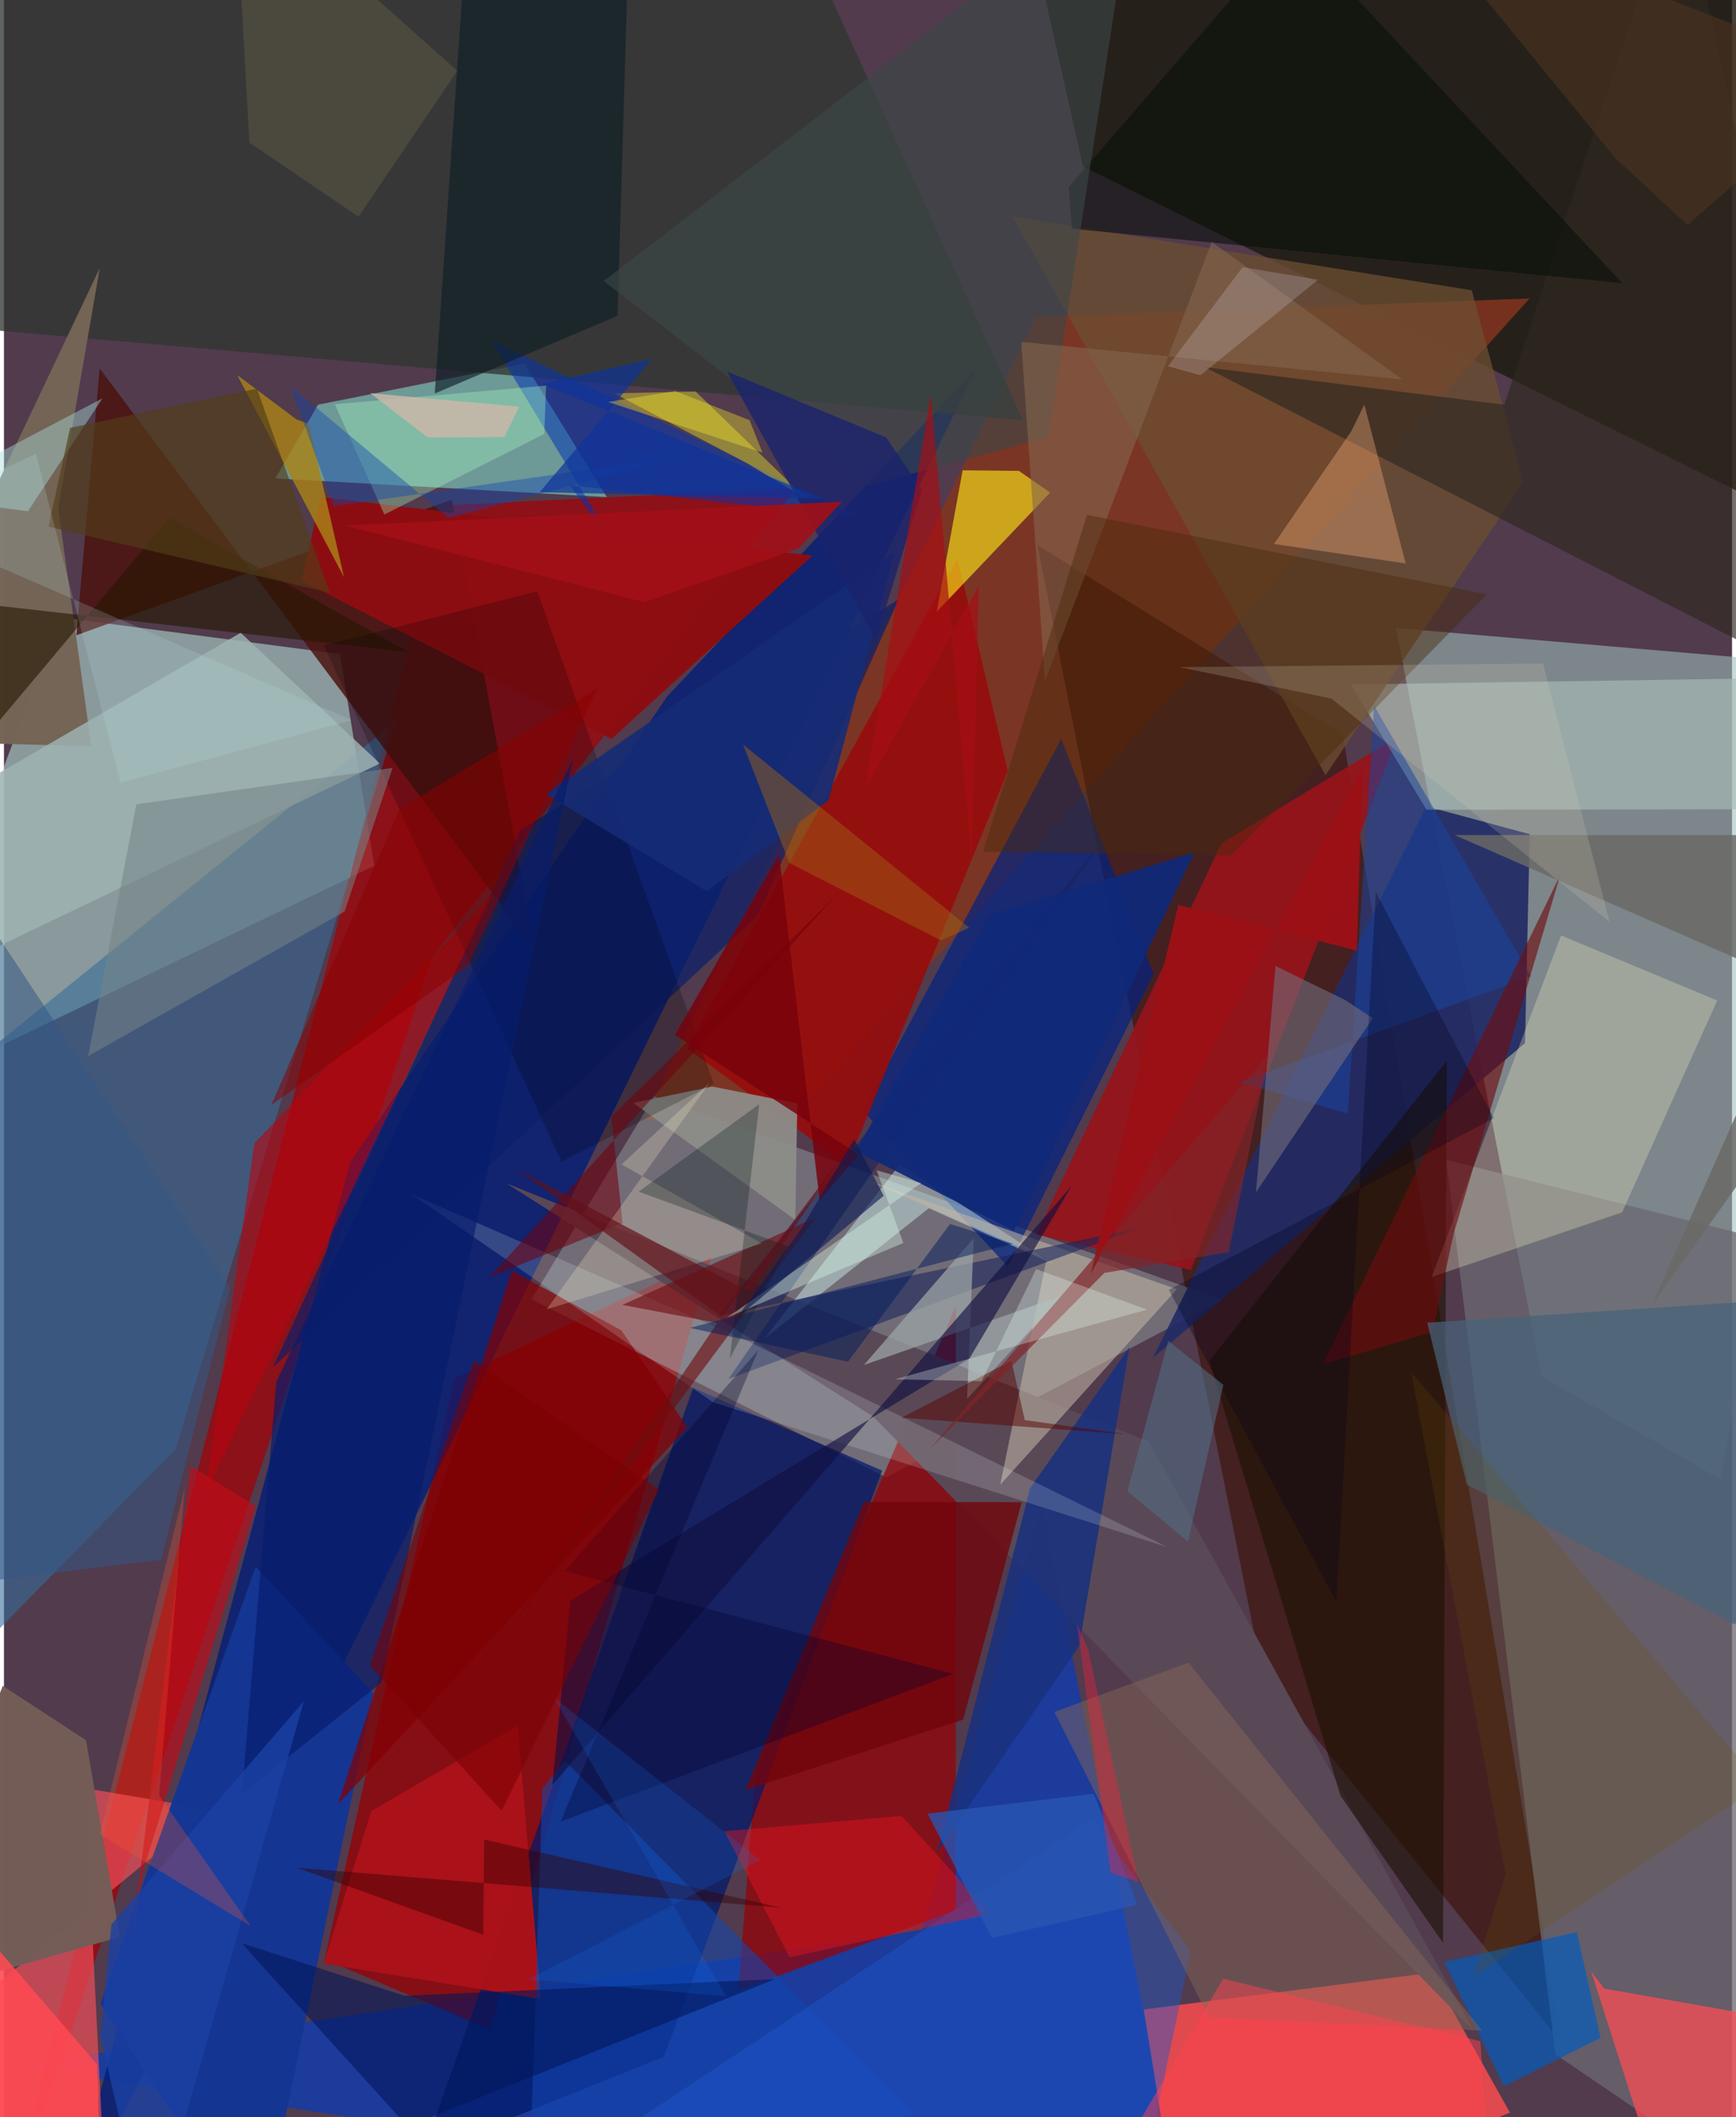 <svg xmlns="http://www.w3.org/2000/svg" width="228" height="278" viewBox="0 0 836 1024"><path fill="#513b4d" d="M0 0h836v1024H0z"/><path fill="#9fbfba" fill-opacity=".565" d="M743.892 665.653l86.749 50.02L898 322.948l-224.591-19.196z"/><path fill="#c2f6e8" fill-opacity=".506" d="M27.245 298.59L-62 534.85l241.163-116.08-16.621-102.427z"/><path fill="#043cbe" fill-opacity=".678" d="M574.178 1086l-72.075-357.774-57.918 205.157-439.12 65.79z"/><path fill="#970004" fill-opacity=".765" d="M342.257 607.95L235.152 981.545l-79.984-33.924 62.747-280.963z"/><path fill="#1d1b11" fill-opacity=".831" d="M869.048-14.09l-367.95 1.536 20.88 93.022L898 266.996z"/><path fill="#a00309" fill-opacity=".753" d="M-2.235 1086L213.3 244.406l169.988-8.335L207.21 462.933z"/><path fill="#ea4a4f" fill-opacity=".929" d="M551.404 971.91L569.759 1086l158.803-64.204-38.002-67.674z"/><path fill="#021e79" fill-opacity=".788" d="M320.94 336.74l149.661-158.773L26.69 1086l140.994-524.321z"/><path fill="#82341e" fill-opacity=".851" d="M309.69 541.005l63.352 8.659 365.01-405.306-238.722 8.96z"/><path fill="#3d1009" fill-opacity=".631" d="M500.011 263.665L608.42 808.009l145.139 179.863-105.938-632.79z"/><path fill="#9dacae" fill-opacity=".439" d="M589.286 628.721l-274.708-98.446-59.342 98.127 171.602 86.12z"/><path fill="#940309" fill-opacity=".745" d="M460.412 923.962l-105.22 38.893 8.282-104.31 97.038-226.866z"/><path fill="#01196b" fill-opacity=".714" d="M319.283 994.785l-116.729 46.91 130.844-370.464 91.421 40.058z"/><path fill="#78bfb4" fill-opacity=".71" d="M251.81 175.791l39.841 64.634-160.368-9.026 20.662-35.668z"/><path fill="#376c9a" fill-opacity=".592" d="M189.774 348.706L83.02 700.849-23.858 809.864-62 552.126z"/><path fill="#222c66" fill-opacity=".922" d="M735.843 504.496l2.274-101.023-50.005-13.511-132.273 266.777z"/><path fill="#97141a" fill-opacity=".922" d="M574.225 614.253L674.2 356.275l-85.212 51.609-89.557 189.249z"/><path fill="#002282" fill-opacity=".694" d="M511.461 357.35l44.727 113.749-70.504 141.548-70.11-75.344z"/><path fill="#f04e59" fill-opacity=".69" d="M99.9 875.2l-60.633-10.316L50.248 1086l-108.97-81.198z"/><path fill="#153692" fill-opacity=".992" d="M178.737 819.01l-57.012-61.283-75.026 211.276L123.242 1086z"/><path fill="#6b6970" fill-opacity=".757" d="M750.515 993.599L697.67 560.97l187 46.763-10.887 469.56z"/><path fill="#2f3630" fill-opacity=".769" d="M-16.877 158.641l509.808 44.635L372.547-62-60.565 8.052z"/><path fill="#4b120f" fill-opacity=".839" d="M46.303 178.225L35.04 307.237l181.635-65.582 40.19 217.804z"/><path fill="#f84d55" fill-opacity=".757" d="M810.284 1086l-42.459-132.542 6.43 8.38 107.708 18.981z"/><path fill="#970d0d" fill-opacity=".91" d="M485.586 372.91L461.27 269.931 330.533 507.145l77.473 56.609z"/><path fill="#a7bcb6" fill-opacity=".655" d="M885.467 391.361l-41.03-63.202-192.831 2.915 36.6 60.574z"/><path fill="#fbe618" fill-opacity=".635" d="M463.79 227.472l-12.535 68.37 54.871-57.606-15.13-10.48z"/><path fill="#0033b5" fill-opacity=".529" d="M297.61 266.996l-61.992-102.518 179.221 85.927-141.103-15.685z"/><path fill="#005cc0" fill-opacity=".671" d="M725.662 1009.076l46.717-23.438-11.468-51.158-64.096 14.471z"/><path fill="#8d0d12" fill-opacity=".996" d="M391.116 268.718l-237.895-28.387-9.284 40.547 149.954 76.55z"/><path fill="#6c4e31" fill-opacity=".761" d="M639.34 374.912l95.718-141.543-24.971-92.973-222.05-35.53z"/><path fill="#aa121a" fill-opacity=".996" d="M248.585 834.63l11.11 132.288-105.066-17.209 23.037-73.765z"/><path fill="#594957" fill-opacity=".988" d="M420.646 685.253l-177.6-112.937 310.842 124.999 157.325 285.23z"/><path fill="#1b1000" fill-opacity=".576" d="M646.59 868.637l49.599 71.058 1.807-426.601-114.912 145.184z"/><path fill="#fcf5cc" fill-opacity=".278" d="M828.819 483.89l-46.017 102.487-92.079 31.245 62.564-165.163z"/><path fill="#d7faf3" fill-opacity=".435" d="M368.1 647.265l79.324-62.89 60 26.89-74.125-47.973z"/><path fill="#746556" fill-opacity=".992" d="M46.346 129.66L26.257 245.854l16.023 115.08L-62 358.11z"/><path fill="#1147b2" fill-opacity=".557" d="M439.812 1022.45L253.182 1086l7.286-220.935 10.787-13.617z"/><path fill="#c1b6a3" fill-opacity=".569" d="M504.41 608.862l-86.166-37.753 149.17 52.45-85.448 94.563z"/><path fill="#0c1f69" fill-opacity=".698" d="M364.606 442.92L130.13 661.323l119.707-259.99L432.875 289.9z"/><path fill="#19235d" fill-opacity=".576" d="M534.998 402.033L350.49 666.925l199.358-73.172-204.443 42.739z"/><path fill="#19317e" fill-opacity=".871" d="M496.443 719.743l48.036-68.152-24.344 144.581-68.688 99.58z"/><path fill="#8d8d8a" fill-opacity=".937" d="M383.8 533.688l-41.13-8.164-38.22 7.926 78.383 56.561z"/><path fill="#820104" fill-opacity=".714" d="M330.628 690.423l-31.865-46.945L245.7 614.57l-84.184 258.143z"/><path fill="#b8050e" fill-opacity=".592" d="M121.124 552.991l115.169-120.407-70.936 149.414-67.833 140.02z"/><path fill="#1e58ce" fill-opacity=".439" d="M574.114 943.825L544.3 1086l-264.404-43.028L526.017 879.74z"/><path fill="#302820" fill-opacity=".663" d="M898 339.937l-87.462-401.25-84.712 257.067L581.01 177.59z"/><path fill="#1946a2" fill-opacity=".525" d="M738.732 472.266l-75.864-130.907-12.81 197.224-52.09-15.243z"/><path fill="#876755" fill-opacity=".471" d="M508.128 827.996l74.854 147.761 132.142 6.38-142.069-177.986z"/><path fill="#f5f522" fill-opacity=".392" d="M388.596 241.593l-54-52.233-39.422.877 64.565 33.97z"/><path fill="#9fb3b2" fill-opacity=".831" d="M-15.069 381.26l13.115 76.103 183.825-88.092-67.343-63.239z"/><path fill="#9da5a7" fill-opacity=".733" d="M465.92 676.654l45.667-49.888-95.549 33.437 53.116-61.356z"/><path fill="#a98217" fill-opacity=".824" d="M112.845 181.399l51.662 97.754-17.08-74.144-5.932-2.153z"/><path fill="#e9fcf7" fill-opacity=".173" d="M197.022 577.5l162.159 70.845 203.654 99.943-219.85-70.106z"/><path fill="#6d0e0f" fill-opacity=".635" d="M691.11 644.183l-53.026 15.593 114.822-236.603-51.593 173.517z"/><path fill="#100f41" fill-opacity=".631" d="M265.273 863.377L516.55 573.556l-49.524 83.565-192.94 117.022z"/><path fill="#ed151e" fill-opacity=".42" d="M434.25 878.302l43.012 47.344-97.173 21.043-31.565-60.986z"/><path fill="#0e1f26" fill-opacity=".639" d="M208.409 190.324l88.431-37.585 5.38-181.16L225.797-62z"/><path fill="#755d57" fill-opacity=".996" d="M56.061 936.86L-62 970.212l61.434-154.83 40.28 26.323z"/><path fill="#71050c" fill-opacity=".8" d="M358.757 865.817l105.283-34.086 28.317-105.202-76.34-.105z"/><path fill="#746c7b" fill-opacity=".6" d="M662.19 492.5l-56.49 84.144 9.451-109.42 33.71 16.482z"/><path fill="#080e09" fill-opacity=".576" d="M516.671 110.637l-1.653-20.143L623.074-34.29l159.817 171.245z"/><path fill="#021557" fill-opacity=".573" d="M114.914 939.793l78.866 25.512 179.328-8.098-177.867 71.265z"/><path fill="#261703" fill-opacity=".612" d="M195.675 315.429l-206.406-23.324-13.707 82.954L80.11 250.422z"/><path fill="#6e0c0f" fill-opacity=".612" d="M392.787 588.831l-147.26 198.195 99.566-147.14-45.91-8.763z"/><path fill="#47637a" fill-opacity=".722" d="M898 626.032l-60.458 159.733-129.838-67.701-19.17-78.333z"/><path fill="#f9b17b" fill-opacity=".365" d="M678.107 272.524l-63.688-9.434 37.401-54.562 6.289-12.834z"/><path fill="#3b4747" fill-opacity=".608" d="M547.493-62l-42.22 273.54-86.91 23.147-128.196-98.776z"/><path fill="#85654d" fill-opacity=".584" d="M492.135 165.335l11.448 164.067 80.684-212.364 92.12 66.466z"/><path fill="#000005" fill-opacity=".216" d="M257.972 286.007l85.402 238.21-73.673 37.685-114.925-249.734z"/><path fill="#c10b18" fill-opacity=".651" d="M67.233 905.106l-6.192 40.03 29.186-236.149 31.688 19.568z"/><path fill="#4a290a" fill-opacity=".439" d="M717.477 287.471l-193.56-38.463-50.238 162.96 119.944 1.775z"/><path fill="#152b75" fill-opacity=".906" d="M339.938 431.072l58.97-43.935 31.918-120.181-168.64 117.071z"/><path fill="#aaffc6" fill-opacity=".337" d="M261.367 209.906l-77.336 38.948-23.948-53.352 102.205-9.009z"/><path fill="#a9dedb" fill-opacity=".435" d="M47.674 192.64L-62 250.26v-12.612l73.615 9.618z"/><path fill="#0f2979" fill-opacity=".937" d="M477.276 442.448l98.616-30.138-87.318 182.964-76.456-38.62z"/><path fill="#696a65" fill-opacity=".835" d="M898 403.9l-196.16.002L898 489.79 797.121 631.383z"/><path fill="#71000b" fill-opacity=".553" d="M403.287 432.336L234.738 617.838l64.525-26.235-5.4-51.583z"/><path fill="#061d6e" fill-opacity=".678" d="M131.755 668.292L275.31 366.78l-92.712 446.962-67.512 54.038z"/><path fill="#ffface" fill-opacity=".231" d="M341.47 523.606l-42.68 39.578 67.848 38.288-104.051 31.785z"/><path fill="#00002c" fill-opacity=".325" d="M269.291 881.035l95.648-228.043-93.664 106.893L459.27 809.61z"/><path fill="#1a236d" fill-opacity=".8" d="M349.832 179.717l71.93 129.789 22.355-72.497-17.366-25.445z"/><path fill="#748387" fill-opacity=".541" d="M40.724 510.767L64.04 389.012l123.985-17.618-23.224 69.484z"/><path fill="#a20f17" fill-opacity=".898" d="M384.297 265.32l21.14-22.66-240.378 11.528 144.865 37.06z"/><path fill="#fe4952" fill-opacity=".89" d="M-23.87 1086L-62 874.193 45.11 998.517 47.616 1086z"/><path fill="#a70e12" fill-opacity=".671" d="M468.093 415.021l-19.677-224.728-31.615 190.787 54.82-97.713z"/><path fill="#523d19" fill-opacity=".659" d="M21.542 254.73l136.04 31.963-35.218-98.694-90.394 18.94z"/><path fill="#695003" fill-opacity=".2" d="M726.477 906.458l-45.71-242.822 169.49 199.644-139.391 92.866z"/><path fill="#9f6215" fill-opacity=".475" d="M357.549 360.09l109.472 88.657-13.702 6.083-73.39-37.454z"/><path fill="#8c0000" fill-opacity=".533" d="M129.365 534.392l61.956-142.873 95.691-58.51-62.736 134.33z"/><path fill="#1b41a3" fill-opacity=".804" d="M70.006 1086L46.639 985.019l5.333-54.223 93.145-108.017z"/><path fill="#001915" fill-opacity=".278" d="M365.373 534.054l-58.348 42.3 72.412 26.468-28.267 54.238z"/><path fill="#d4ccb5" fill-opacity=".208" d="M642.166 337.864l-73.522-15.212 175.95-1.738 32.172 124.998z"/><path fill="#ff572f" fill-opacity=".271" d="M119.359 931.597l-72.956-44.373 41.104-168.022L75.043 868.43z"/><path fill="#001c5d" fill-opacity=".49" d="M331.773 642.263l76.567 16.332L457.69 592l30.37 9.565z"/><path fill="#1046b1" fill-opacity=".416" d="M328.684 220.58L215.09 250.512l-76.551-63.84 21.091 58.16z"/><path fill="#78020b" fill-opacity=".839" d="M394.61 580.64l18.912-22.22-88.931-57.892 50.396-87.101z"/><path fill="#d8f5e5" fill-opacity=".4" d="M422.154 566.032l12.946 35.14-85.45 36.148 94.104-65.095z"/><path fill="#590400" fill-opacity=".502" d="M434.304 685.681l109.22 8.056-49.685-6.887-6.456-28.735z"/><path fill="#9a1116" fill-opacity=".984" d="M568.135 437.655l86.36 22.16 2.543-87.612L525.754 616.28z"/><path fill="#0f349a" fill-opacity=".702" d="M396.253 241.183l-136.01-55.557 53.37-12.107-54.447 64.539z"/><path fill="#00011b" fill-opacity=".302" d="M644.612 774.813L563.554 623.9l157.233-83.083-57.117-109.364z"/><path fill="#635e45" fill-opacity=".459" d="M219.295 34.26L111.43-62l7.32 130.966 52.774 35.84z"/><path fill="#526e85" fill-opacity=".565" d="M589.934 669.84l-17.16 75.75-29.255-24.36 19.755-72.707z"/><path fill="#ff434f" fill-opacity=".486" d="M514.14 1086l203.159-54.663-3.034-44.05-124.457-30.254z"/><path fill="#4e3621" fill-opacity=".584" d="M898 35.853l-83.555 72.923-34.642-32.106L674.916-51.506z"/><path fill="#c8bfcc" fill-opacity=".263" d="M635.703 135.302l-56.84 46.195-15.747-4.357 36.083-47.928z"/><path fill="#620f19" fill-opacity=".671" d="M347.264 636.852l-99.706-71.681 113.23 59.653 48.867-71.207z"/><path fill="#2955b1" fill-opacity=".8" d="M527.243 867.56l21.134 53.69-70.458 16.077-31.088-60.137z"/><path fill="#cbb7aa" fill-opacity=".831" d="M249.261 196.704l-7.191 14.707-37.097.155-27.787-21.415z"/><path fill="#fff024" fill-opacity=".361" d="M360.68 203.201l-35.96-14.068-32.483 5.301 74.728 24.506z"/><path fill="#0b1b53" fill-opacity=".616" d="M385.734 594.329l25.566-43.483 14.303 27.505-71.156 59.139z"/><path fill="#345784" fill-opacity=".529" d="M-62 771.354V363.228l171.489 259.64-33.53 131.54z"/><path fill="#340001" fill-opacity=".416" d="M141.588 903.325l90.287 32.463.444-46.062 143.496 32.948z"/><path fill="#7a0003" fill-opacity=".58" d="M227.331 657.931l89.532 62.628-76.113 155.235-63.796-70.42z"/><path fill="#0e76fd" fill-opacity=".173" d="M253.654 957.374l112.11-57.763-99.815-78.64 83.215 144.472z"/><path fill="#802529" fill-opacity=".69" d="M532.336 615.675l-84.205 84.988 163.704-190.952-19.319 95.884z"/><path fill="#e8fff4" fill-opacity=".29" d="M552.98 633.412l-53.622-19.596-26.425 54.2-41.925-.905z"/><path fill="#fb1e3b" fill-opacity=".369" d="M519.018 785.098l5.571 13.01 24.301 112.098-13.59-4.358z"/><path fill="#b8dfe4" fill-opacity=".2" d="M168.246 348.356L56.393 378.553 15.502 219.566l-69.978 31.938z"/></svg>